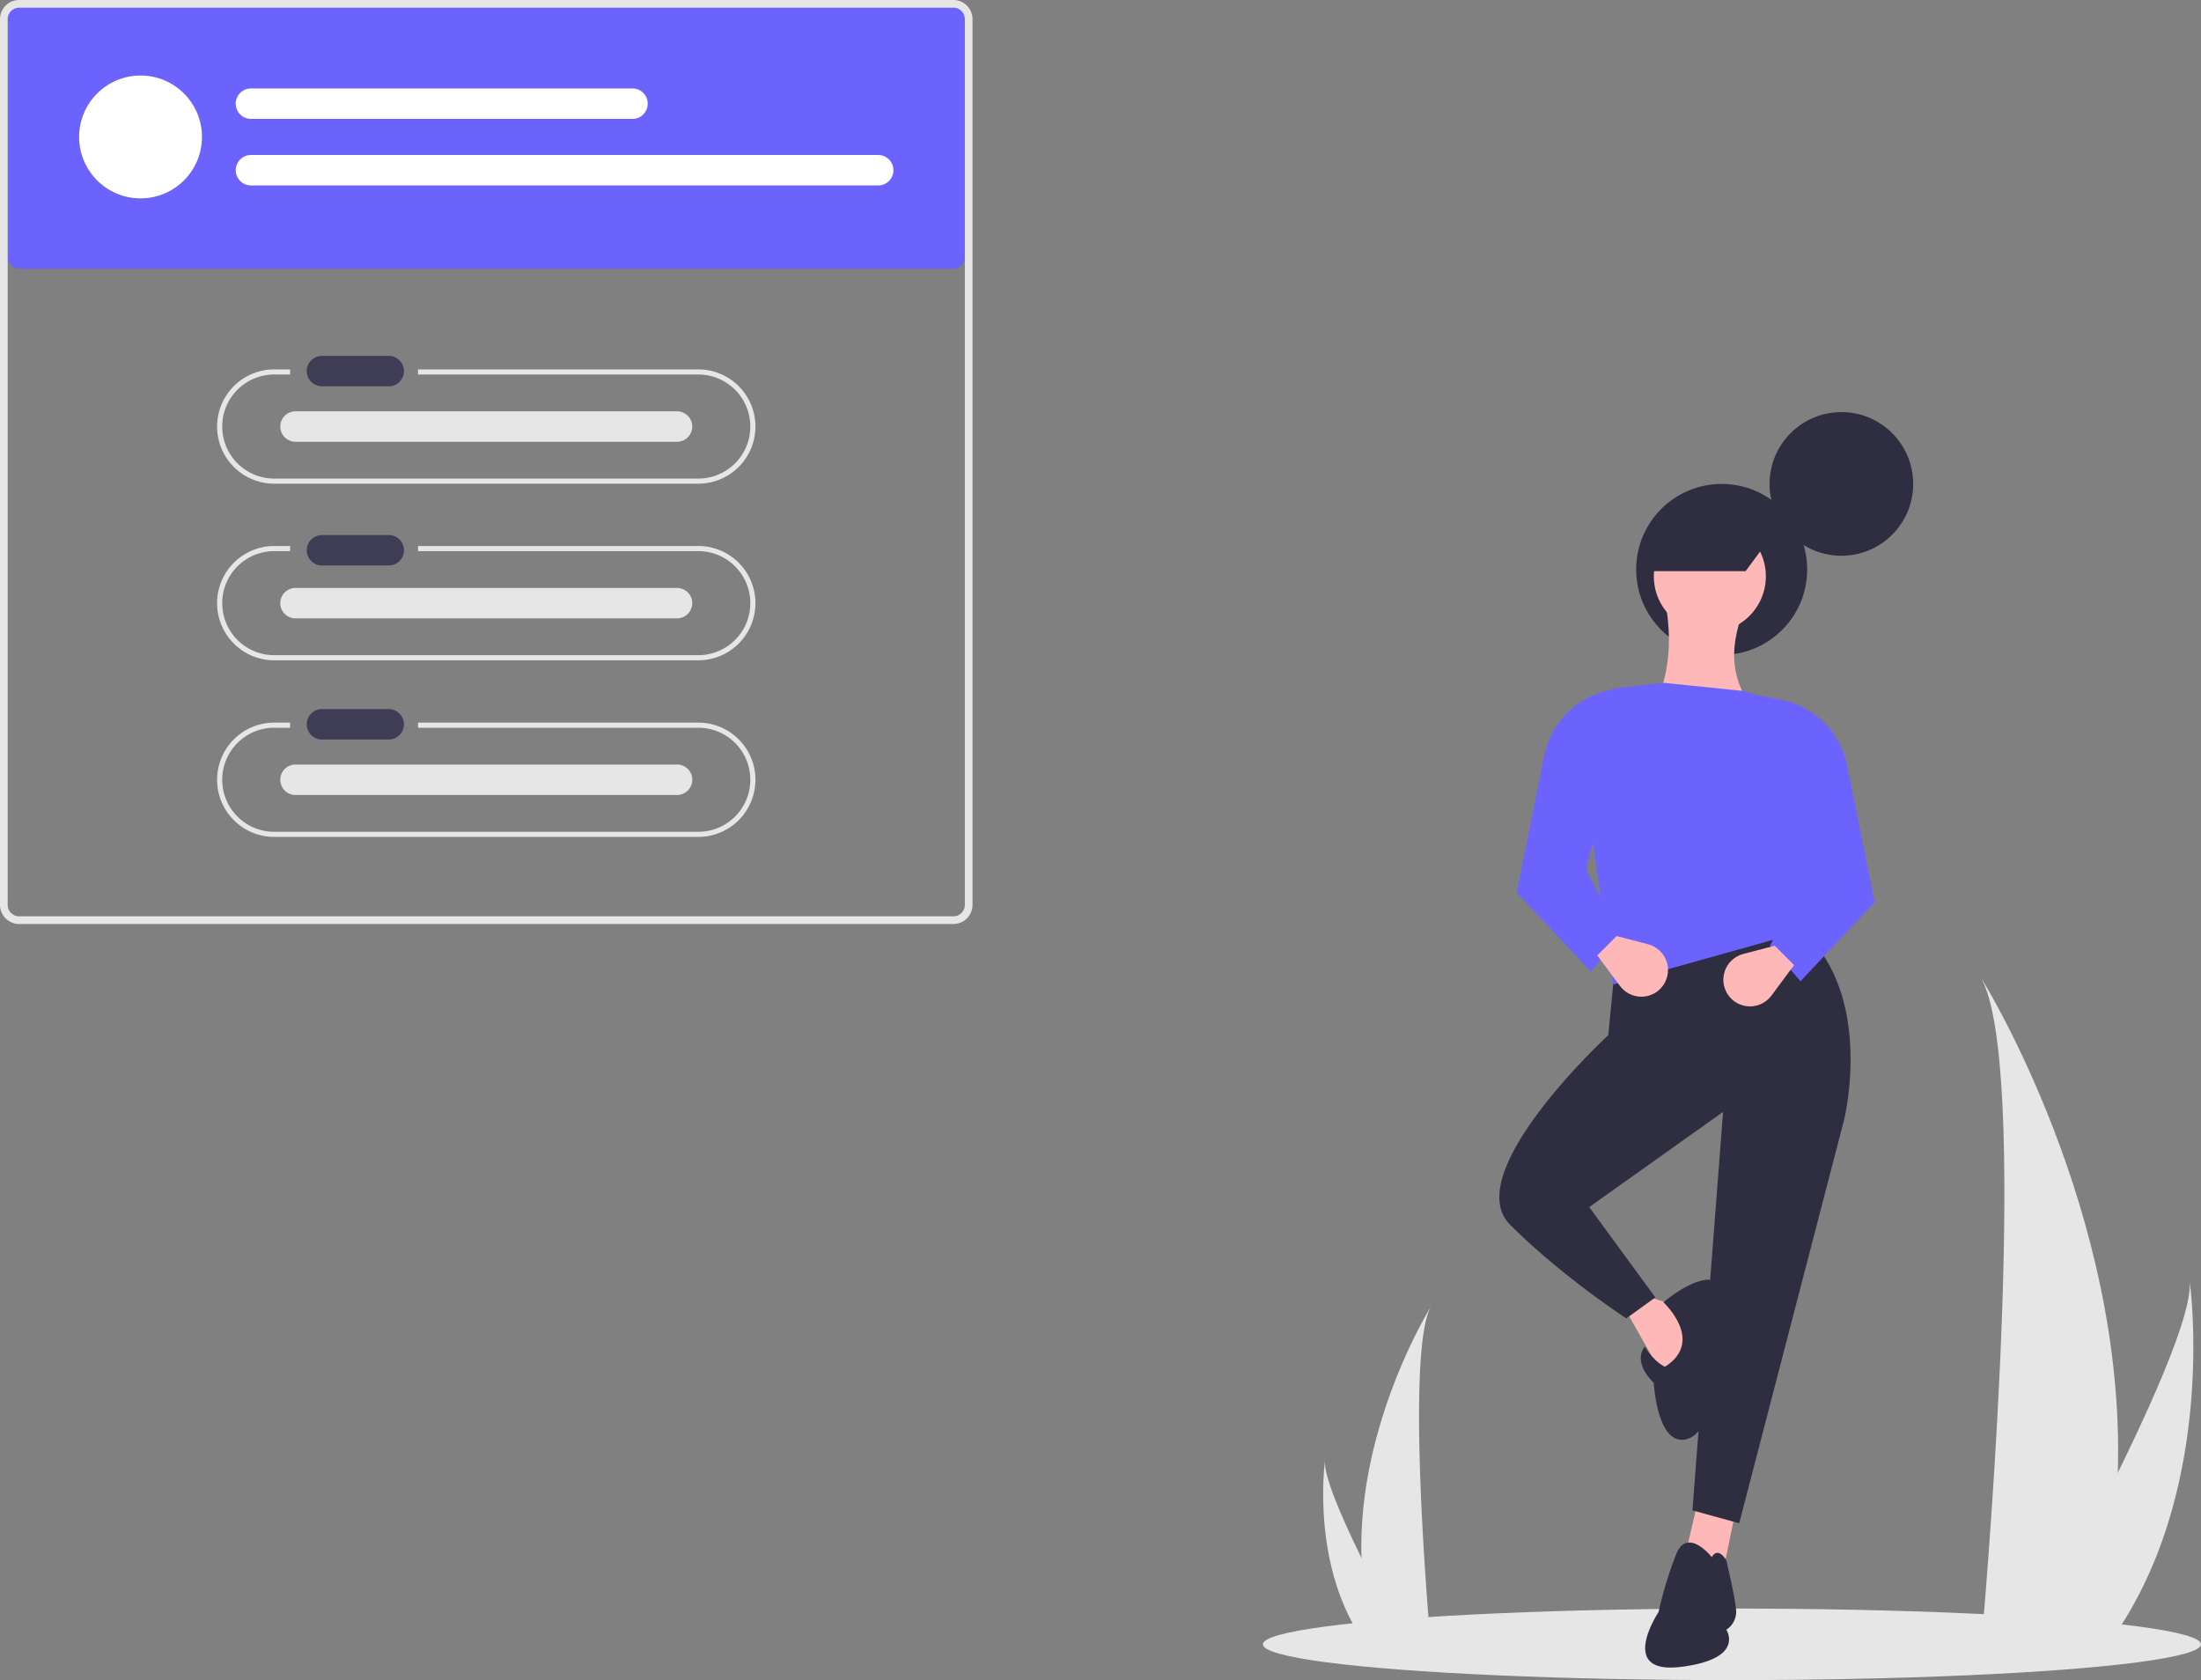 <svg xmlns="http://www.w3.org/2000/svg" xmlns:xlink="http://www.w3.org/1999/xlink" width="860" height="656.396" xmlns:v="https://vecta.io/nano"><rect width="100%" height="100%" fill="#808080" stroke="none"/><ellipse cx="676.72" cy="642.417" rx="183.28" ry="13.979" fill="#e6e6e6"/><path d="M7.5 2C5.016 2.003 3.003 4.016 3 6.5v94c.003 2.484 2.016 4.497 4.5 4.5h365c2.484-.003 4.497-2.016 4.5-4.5v-94c-.003-2.484-2.016-4.497-4.5-4.5z" fill="#6c63ff"/><g fill="#e6e6e6"><path d="M372.5 361H7.5a7.51 7.51 0 0 1-7.5-7.5V7.5A7.51 7.51 0 0 1 7.5 0h365a7.51 7.51 0 0 1 7.5 7.5v346a7.51 7.51 0 0 1-7.5 7.5zM7.5 3C5.016 3.003 3.003 5.016 3 7.5v346c.003 2.484 2.016 4.497 4.5 4.5h365c2.484-.003 4.497-2.016 4.5-4.5V7.5c-.003-2.484-2.016-4.497-4.5-4.5z"/><use xlink:href="#B"/><use xlink:href="#B" y="69"/><use xlink:href="#B" y="138"/></g><g fill="#3f3d56"><use xlink:href="#C"/><path d="M125.706 209.032a5.95 5.95 0 0 0-5.849 5.946 5.95 5.95 0 0 0 5.849 5.946h26.086c2.126.037 4.1-1.063 5.204-2.886s1.13-4.092.098-5.95-2.98-3.023-5.106-3.056q-.098-.002-.195 0z"/><use xlink:href="#C" y="138"/></g><g fill="#e6e6e6"><use xlink:href="#D"/><use xlink:href="#D" y="69"/><path d="M115.36 298.696a5.95 5.95 0 0 0-5.849 5.946 5.95 5.95 0 0 0 5.849 5.946h149.086c2.126.037 4.1-1.063 5.204-2.886s1.13-4.092.098-5.95-2.98-3.023-5.106-3.056q-.098-.002-.195 0z"/></g><g fill="#fff"><circle cx="54.913" cy="53.5" r="24"/><use xlink:href="#D" x="-17.403" y="-126.142"/><path d="M97.957 60.554a5.95 5.95 0 0 0-5.849 5.946 5.95 5.95 0 0 0 5.849 5.946h245.086a5.95 5.95 0 0 0 6.037-5.849 5.95 5.95 0 0 0-5.842-6.044q-.098-.002-.195 0z"/></g><g fill="#2f2e41"><circle cx="719.484" cy="189.064" r="28.064"/><circle cx="672.71" cy="222.474" r="33.41"/></g><path d="M634.193 510.036l16.387 28.992s21.43-21.43 10.084-27.1l-17.647-5.672zm28.992 77.52l-5.042 21.43 15.126 5.042 5.042-24.58-15.126-1.9z" fill="#ffb8b8"/><g fill="#2f2e41"><path d="M631.645 371.284l-3.248 33.15s-58.5 53.92-38.322 74.088 45.38 36.555 45.38 36.555l11.345-8.193-25.84-35.294 52.3-37.185-11.975 155.674 18.277 5.042 40.967-157.564s12.605-50.42-18.277-75.63zm37.212 237.072s-9.454-11.975-13.866-1.26a149.74 149.74 0 0 0-6.933 22.689s-16.387 24.58 8.824 21.43 17.647-14.496 17.647-14.496a8.44 8.44 0 0 0 3.782-8.193c-.63-5.672-3.782-18.908-3.782-18.908s-3.15-5.672-5.672-1.26z"/><path d="M642.702 526.107s-5.357 5.357 3.466 14.18c0 0 1.26 24.58 12.605 22.06s15.126-33.404 13.866-36.555 1.89-26.47-5.672-25.84-17.017 8.824-17.017 8.824 16.387 15.126.63 25.2c0 0-4.097-1.576-7.878-7.878z"/></g><path d="M689.656 282.513l-47.9 1.26c10.555-14.98 12.542-32.65 8.193-52.31l31.513 6.303c-6.07 16.046-6.173 29.8 8.193 44.748z" fill="#ffb8b8"/><g fill="#6c63ff"><path d="M704.782 363.816l-74.37 20.8-14.273-98.326a18.93 18.93 0 0 1 16.718-17.56l17.093-1.972 30.883 3.15 14.606 4.128a18.86 18.86 0 0 1 13.711 18.999z"/><path d="M633.563 365.707l-11.975 13.866-28.992-30.883 10.778-53.443c2.63-13.04 12.883-23.192 25.947-25.694l8.023-1.536-17.647 71.85z"/></g><path d="M632.97 385.196l-8.86-11.927 7.563-7.563 12.284 3.205c3.53.92 6.322 3.624 7.357 7.123s.162 7.285-2.3 9.98h0c-2.097 2.294-5.1 3.53-8.214 3.373s-5.976-1.695-7.83-4.2z" fill="#ffb8b8"/><path d="M691.547 369.488l11.975 13.866 28.992-30.883-10.778-53.443c-2.63-13.04-12.883-23.192-25.947-25.694l-8.023-1.536 17.647 71.85z" fill="#6c63ff"/><g fill="#ffb8b8"><path d="M692.14 388.978L701 377.05l-7.563-7.563-12.284 3.205c-3.53.92-6.322 3.624-7.357 7.123s-.162 7.285 2.3 9.98h0c2.097 2.294 5.1 3.53 8.214 3.373s5.976-1.695 7.83-4.2z"/><circle cx="668.091" cy="225.177" r="21.88"/></g><path d="M644.646 223.142h37.42l11.36-15.368c-11.175-9.782-25.162-11.535-40.76-8.687z" fill="#2f2e41"/><g fill="#e6e6e6"><path d="M827.483 575.387c-.6 22.46-4.363 44.72-11.175 66.13l-.482 1.483h-41.704l.134-1.483c2.78-31.968 18.813-226.53-.356-259.804 1.676 2.7 56.816 92.098 53.583 193.674z"/><path d="M824.354 641.517L823.27 643h-31.285l.83-1.483c5.17-9.328 20.466-37.218 34.667-66.13 15.26-31.07 29.26-63.32 28.082-75 .363 2.632 10.923 82.88-31.2 141.12zM531.982 608.68a121.43 121.43 0 0 0 5.672 33.566l.245.753h21.168l-.068-.753c-1.4-16.226-9.55-114.984.18-131.872-.85 1.37-28.84 46.748-27.198 98.306z"/><path d="M533.57 642.247l.55.753H550l-.422-.753c-2.623-4.735-10.388-18.89-17.596-33.567-7.746-15.77-14.852-32.14-14.254-38.064-.184 1.336-5.544 42.07 15.842 71.63z"/></g><defs ><path id="B" d="M272.845 144.316h-109.5v2h109.5a20.33 20.33 0 0 1 20.327 20.327 20.33 20.33 0 0 1-20.327 20.327h-165.69a20.33 20.33 0 0 1-20.327-20.327 20.33 20.33 0 0 1 20.327-20.327h6.192v-2h-6.192a22.33 22.33 0 0 0-22.327 22.327 22.33 22.33 0 0 0 22.327 22.327h165.69a22.33 22.33 0 0 0 22.327-22.327 22.33 22.33 0 0 0-22.327-22.327z"/><path id="C" d="M125.706 139.032a5.95 5.95 0 0 0-5.849 5.946 5.95 5.95 0 0 0 5.849 5.946h26.086a5.95 5.95 0 0 0 6.037-5.849 5.95 5.95 0 0 0-5.842-6.044q-.098-.002-.195 0z"/><path id="D" d="M115.36 160.696a5.95 5.95 0 0 0-5.849 5.946 5.95 5.95 0 0 0 5.849 5.946h149.086a5.95 5.95 0 0 0 6.037-5.849 5.95 5.95 0 0 0-5.842-6.044q-.098-.002-.195 0z"/></defs></svg>